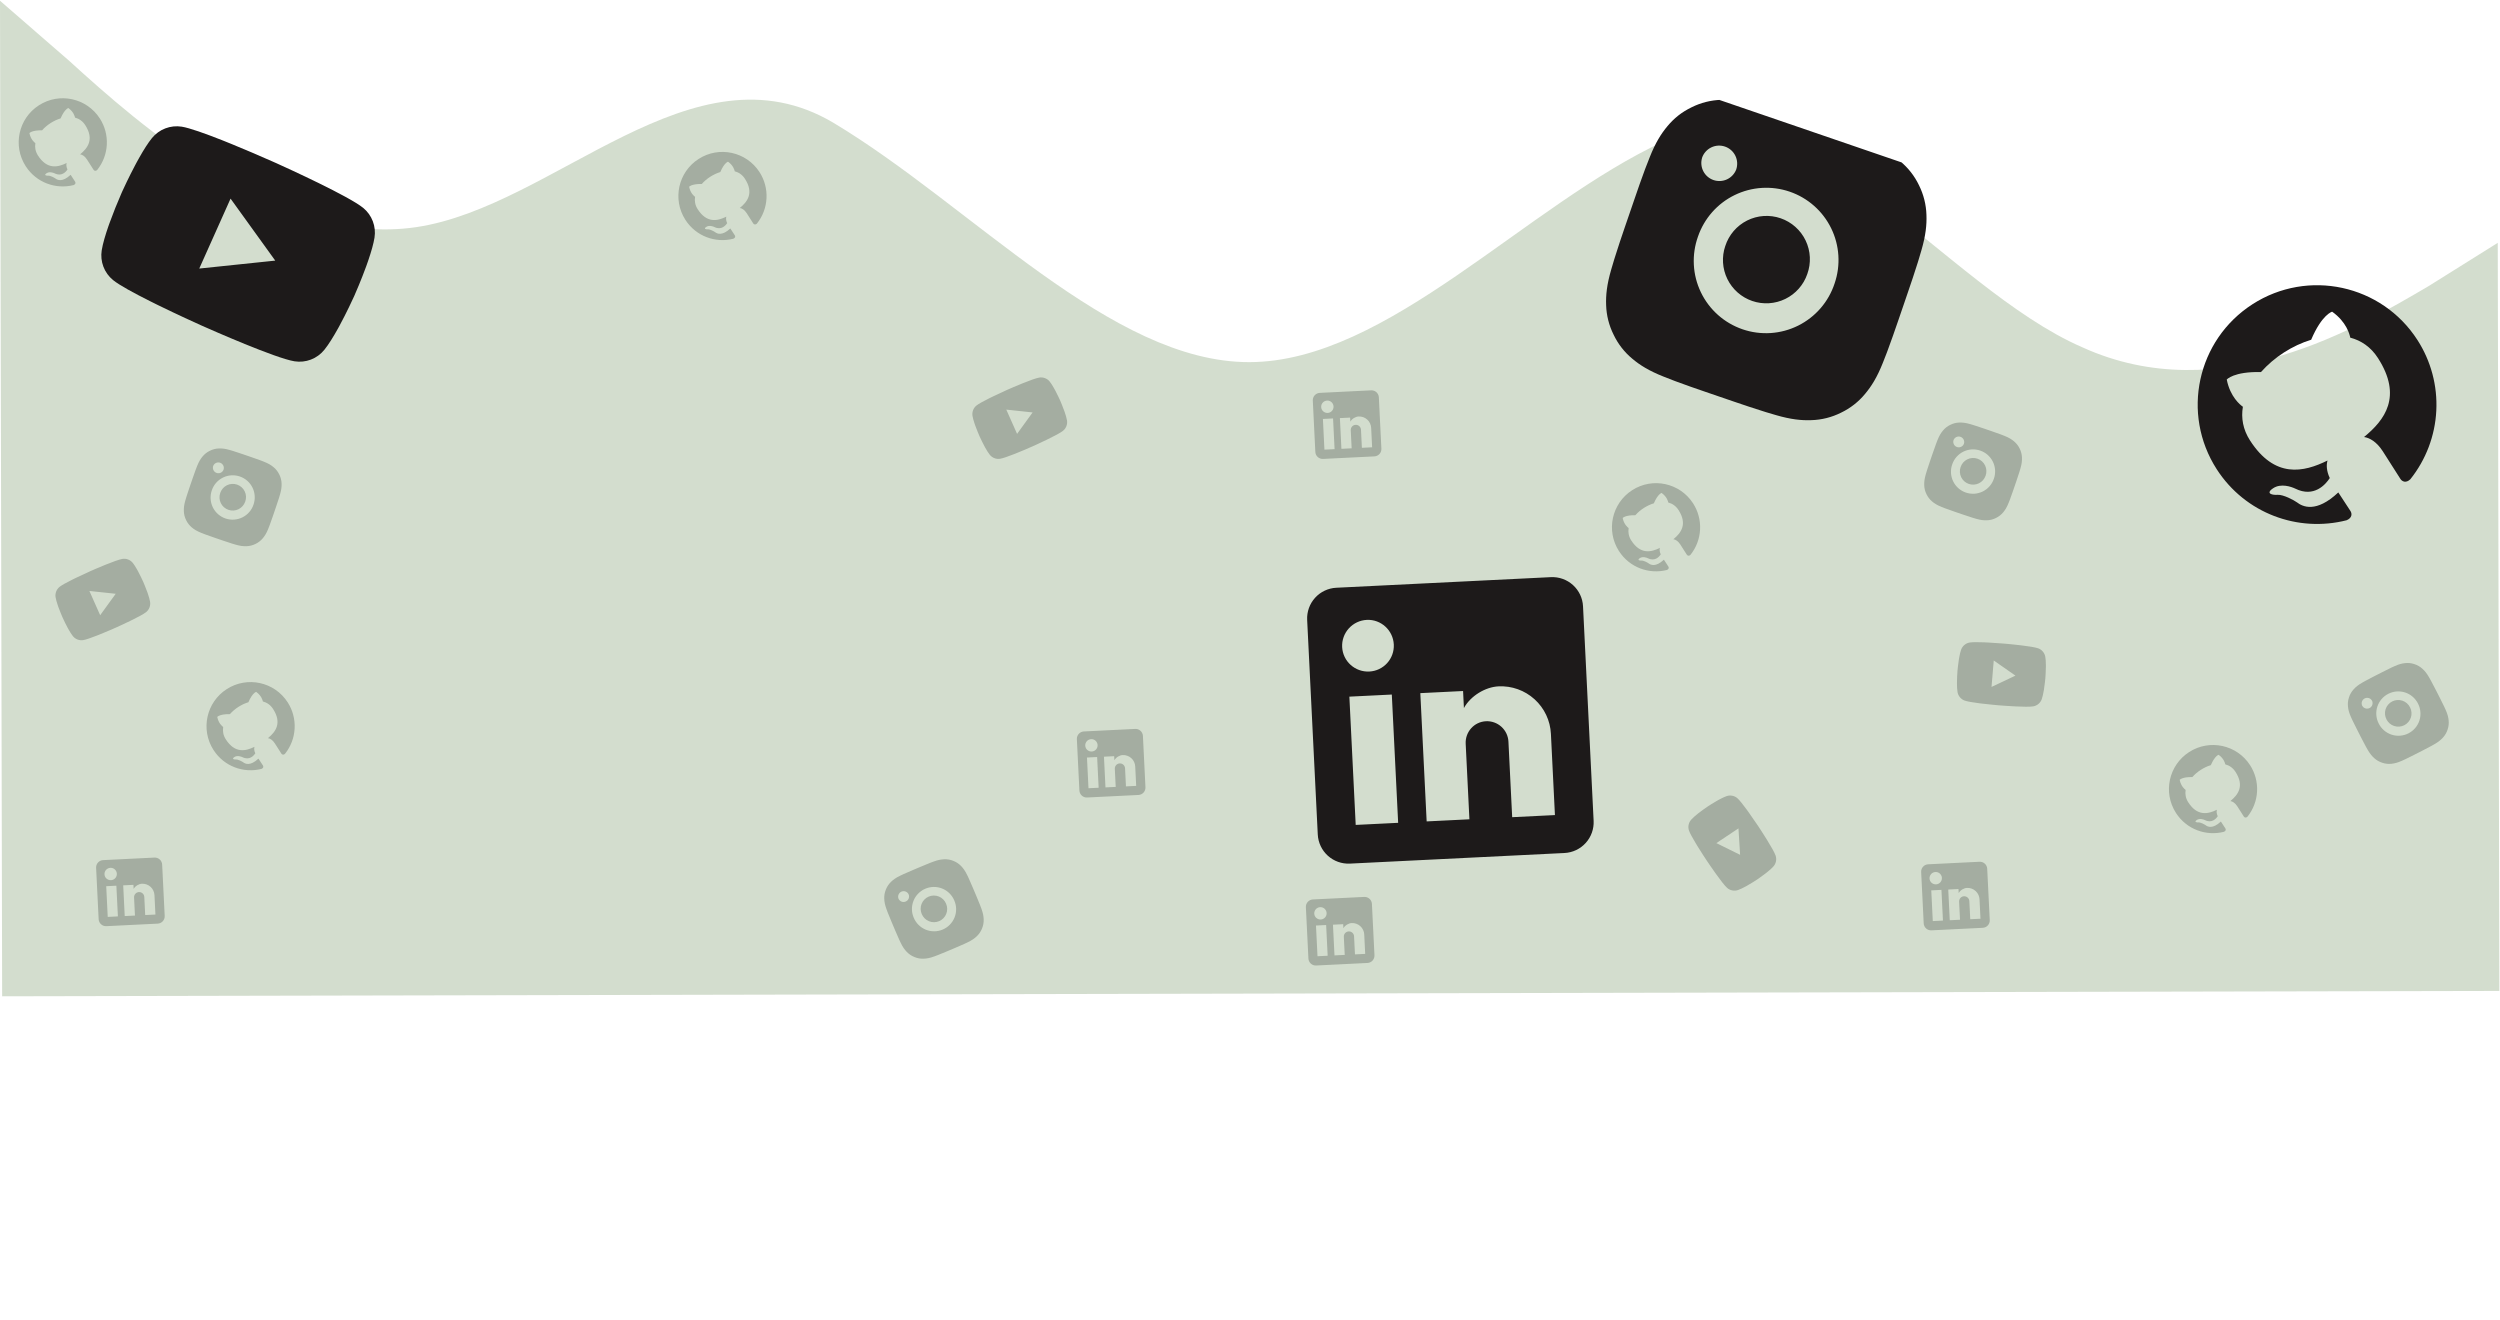 <svg width="2702" height="1427" viewBox="0 0 2702 1427" fill="none" xmlns="http://www.w3.org/2000/svg">
<path fill-rule="evenodd" clip-rule="evenodd" d="M2699.57 262.444L2624.8 309.253C2550.03 352.951 2400.48 443.457 2250.6 375.363C2100.72 310.379 1948.63 83.688 1799.04 152.425C1649.45 221.163 1500.08 391.077 1350.34 391.398C1200.61 391.72 1050.51 222.45 900.576 132.587C748.774 42.728 599.426 223.419 449.736 245.509C300.047 267.6 150.023 134.199 75.008 65.944L4.84586e-05 0.799L2.312 1076.8L77.18 1076.64C152.048 1076.47 301.784 1076.15 451.52 1075.83C601.256 1075.51 750.992 1075.19 902.6 1074.86C1052.34 1074.54 1202.07 1074.22 1351.81 1073.9C1501.54 1073.58 1651.28 1073.25 1801.02 1072.93C1950.75 1072.61 2102.36 1072.28 2252.1 1071.96C2401.83 1071.64 2551.57 1071.32 2626.44 1071.16L2701.31 1071L2699.57 262.444Z" fill="#D3DDCE"/>
<g clip-path="url(#clip0_2_105)">
<path d="M1766.54 215.197C1770.19 204.406 1773.99 193.666 1777.94 182.98L1779.03 180.15C1780.28 176.883 1781.55 173.669 1783.08 169.787C1789.2 154.326 1795.36 144.455 1802.23 136.298C1809.33 127.836 1817.22 121.366 1828.25 115.97C1838.2 110.992 1849.12 108.241 1860.24 107.909C1870.9 107.486 1882.49 108.686 1898.46 113.335C1902.44 114.505 1905.77 115.481 1909.12 116.497L1912.02 117.391C1922.88 120.82 1933.69 124.4 1944.45 128.129L1955.47 131.892L1974.82 138.525C1985.61 142.183 1996.35 145.991 2007.03 149.948L2009.87 151.018C2013.13 152.271 2016.35 153.537 2020.23 155.067C2035.69 161.192 2045.55 167.379 2053.71 174.237C2062.31 181.316 2069.25 190.19 2074.05 200.238C2079.02 210.196 2081.77 221.118 2082.1 232.246C2082.52 242.904 2081.33 254.477 2076.68 270.444C2075.51 274.448 2074.54 277.763 2073.52 281.111L2072.63 284.007C2069.19 294.871 2065.61 305.687 2061.88 316.452L2058.12 327.475L2051.49 346.807C2047.83 357.597 2044.02 368.335 2040.07 379.019L2039 381.854C2037.67 385.317 2036.32 388.771 2034.95 392.218C2028.82 407.678 2022.64 417.54 2015.77 425.717C2008.69 434.303 1999.82 441.237 1989.78 446.034C1979.82 451.021 1968.9 453.775 1957.76 454.105C1947.11 454.528 1935.53 453.333 1919.57 448.684C1916.01 447.647 1912.45 446.593 1908.9 445.522L1906.01 444.614C1895.14 441.192 1884.32 437.621 1873.55 433.9L1843.19 423.49C1832.4 419.838 1821.67 416.036 1810.99 412.086L1808.16 411.001C1804.89 409.748 1801.66 408.477 1797.79 406.953C1782.32 400.822 1772.46 394.67 1764.29 387.792C1755.71 380.7 1748.78 371.813 1744 361.757C1739.01 351.81 1736.24 340.893 1735.91 329.768C1735.49 319.095 1736.68 307.537 1741.33 291.555L1744.49 280.888L1745.4 277.998C1748.82 267.135 1752.39 256.321 1756.11 245.557L1766.54 215.197ZM1835.17 255.696C1831.68 265.433 1830.16 275.767 1830.7 286.097C1831.23 296.427 1833.81 306.548 1838.3 315.871C1842.78 325.195 1849.07 333.534 1856.8 340.406C1864.53 347.277 1873.55 352.543 1883.34 355.898C1893.12 359.252 1903.48 360.629 1913.8 359.947C1924.12 359.265 1934.2 356.539 1943.46 351.926C1952.72 347.314 1960.97 340.907 1967.73 333.078C1974.49 325.249 1979.63 316.155 1982.85 306.323C1989.56 286.739 1988.22 265.289 1979.12 246.693C1970.02 228.097 1953.9 213.878 1934.32 207.163C1914.74 200.449 1893.29 201.79 1874.69 210.89C1856.09 219.991 1841.89 236.111 1835.17 255.696ZM1864.71 265.822C1866.62 259.9 1869.69 254.417 1873.74 249.694C1877.8 244.972 1882.75 241.104 1888.31 238.316C1893.88 235.529 1899.94 233.879 1906.15 233.461C1912.36 233.044 1918.59 233.867 1924.47 235.885C1930.36 237.902 1935.79 241.072 1940.43 245.209C1945.08 249.347 1948.86 254.369 1951.54 259.983C1954.23 265.596 1955.77 271.689 1956.07 277.904C1956.38 284.119 1955.44 290.333 1953.32 296.182C1949.29 307.933 1940.76 317.602 1929.6 323.062C1918.44 328.523 1905.57 329.327 1893.82 325.299C1882.07 321.27 1872.4 312.738 1866.94 301.581C1861.48 290.423 1860.67 277.553 1864.7 265.803L1864.71 265.822ZM1839.6 170.565C1838.16 175.395 1838.64 180.596 1840.95 185.078C1843.25 189.561 1847.21 192.977 1851.97 194.612C1856.74 196.246 1861.96 195.973 1866.53 193.848C1871.1 191.723 1874.67 187.912 1876.5 183.213C1878.17 178.317 1877.84 172.954 1875.56 168.305C1873.29 163.656 1869.26 160.102 1864.36 158.423C1859.47 156.744 1854.11 157.08 1849.46 159.355C1844.81 161.63 1841.25 165.659 1839.57 170.555L1839.6 170.565Z" fill="#1D1A1A"/>
</g>
<path d="M2089.04 489.437C2090.16 486.144 2091.32 482.866 2092.53 479.606L2092.86 478.742C2093.24 477.745 2093.63 476.765 2094.09 475.58C2095.96 470.862 2097.84 467.85 2099.94 465.361C2102.1 462.779 2104.51 460.805 2107.88 459.158C2110.91 457.639 2114.24 456.8 2117.64 456.699C2120.89 456.57 2124.43 456.936 2129.3 458.354C2130.52 458.711 2131.53 459.009 2132.55 459.319L2133.44 459.592C2136.75 460.638 2140.05 461.731 2143.33 462.869L2146.7 464.017L2152.6 466.041C2155.89 467.157 2159.17 468.319 2162.43 469.526L2163.29 469.853C2164.29 470.235 2165.27 470.622 2166.46 471.088C2171.17 472.957 2174.18 474.845 2176.67 476.938C2179.3 479.098 2181.41 481.806 2182.88 484.872C2184.4 487.911 2185.24 491.243 2185.34 494.639C2185.47 497.891 2185.1 501.422 2183.68 506.294C2183.32 507.516 2183.03 508.528 2182.72 509.549L2182.44 510.433C2181.4 513.748 2180.3 517.049 2179.17 520.333L2178.02 523.697L2176 529.596C2174.88 532.888 2173.72 536.165 2172.51 539.425L2172.18 540.29C2171.78 541.347 2171.37 542.401 2170.95 543.452C2169.08 548.17 2167.19 551.179 2165.1 553.674C2162.94 556.294 2160.23 558.41 2157.16 559.874C2154.13 561.395 2150.79 562.236 2147.4 562.337C2144.14 562.466 2140.61 562.101 2135.74 560.683C2134.65 560.366 2133.57 560.045 2132.49 559.718L2131.6 559.441C2128.29 558.397 2124.99 557.307 2121.7 556.171L2112.43 552.995C2109.14 551.88 2105.87 550.72 2102.61 549.515L2101.74 549.184C2100.75 548.802 2099.76 548.414 2098.58 547.949C2093.86 546.078 2090.85 544.201 2088.36 542.102C2085.74 539.938 2083.63 537.226 2082.17 534.158C2080.64 531.123 2079.8 527.791 2079.7 524.397C2079.57 521.14 2079.93 517.613 2081.35 512.736L2082.32 509.481L2082.6 508.599C2083.64 505.285 2084.73 501.985 2085.86 498.7L2089.04 489.437ZM2109.99 501.794C2108.92 504.765 2108.46 507.919 2108.62 511.071C2108.79 514.223 2109.57 517.311 2110.94 520.156C2112.31 523.001 2114.23 525.546 2116.59 527.642C2118.95 529.739 2121.7 531.346 2124.69 532.37C2127.67 533.393 2130.83 533.813 2133.98 533.605C2137.13 533.397 2140.21 532.565 2143.03 531.158C2145.86 529.75 2148.37 527.795 2150.44 525.407C2152.5 523.018 2154.07 520.243 2155.05 517.243C2157.1 511.267 2156.69 504.721 2153.91 499.047C2151.14 493.373 2146.22 489.034 2140.24 486.985C2134.27 484.936 2127.72 485.345 2122.05 488.122C2116.37 490.899 2112.04 495.818 2109.99 501.794ZM2119 504.884C2119.58 503.077 2120.52 501.404 2121.76 499.963C2122.99 498.522 2124.51 497.342 2126.2 496.491C2127.9 495.641 2129.75 495.137 2131.65 495.01C2133.54 494.882 2135.44 495.133 2137.24 495.749C2139.03 496.364 2140.69 497.332 2142.11 498.594C2143.53 499.857 2144.68 501.389 2145.5 503.102C2146.32 504.815 2146.79 506.674 2146.88 508.571C2146.97 510.467 2146.69 512.363 2146.04 514.148C2144.81 517.734 2142.21 520.684 2138.8 522.35C2135.4 524.017 2131.47 524.262 2127.88 523.033C2124.3 521.803 2121.35 519.2 2119.68 515.796C2118.02 512.391 2117.77 508.464 2119 504.878L2119 504.884ZM2111.34 475.817C2110.9 477.291 2111.05 478.878 2111.75 480.246C2112.45 481.614 2113.66 482.656 2115.12 483.155C2116.57 483.654 2118.16 483.57 2119.56 482.922C2120.95 482.274 2122.04 481.111 2122.6 479.677C2123.11 478.183 2123.01 476.547 2122.31 475.128C2121.62 473.709 2120.39 472.625 2118.9 472.112C2117.4 471.6 2115.77 471.703 2114.35 472.397C2112.93 473.091 2111.84 474.32 2111.33 475.814L2111.34 475.817Z" fill="#596057" fill-opacity="0.38"/>
<path d="M1676.17 623.783C1684.95 623.349 1693.55 626.423 1700.07 632.329C1706.59 638.234 1710.5 646.488 1710.93 655.274L1722.39 887.166C1722.82 895.952 1719.75 904.551 1713.84 911.07C1707.94 917.59 1699.68 921.497 1690.9 921.931L1459.01 933.389C1450.22 933.823 1441.62 930.749 1435.1 924.844C1428.58 918.938 1424.68 910.684 1424.24 901.898L1412.78 670.006C1412.35 661.22 1415.42 652.621 1421.33 646.102C1427.23 639.582 1435.49 635.676 1444.27 635.242L1676.17 623.783ZM1680.57 880.931L1676.23 793.143C1675.53 778.822 1669.16 765.368 1658.53 755.742C1647.9 746.116 1633.89 741.105 1619.57 741.813C1605.49 742.509 1589.52 751.932 1582.2 765.245L1581.29 746.859L1535.08 749.142L1541.93 887.781L1588.14 885.497L1584.11 803.838C1583.48 791.084 1593.23 780.142 1605.99 779.511C1612.14 779.207 1618.16 781.359 1622.72 785.493C1627.28 789.627 1630.02 795.405 1630.32 801.555L1634.36 883.214L1680.57 880.931ZM1479.96 725.797C1487.34 725.433 1494.28 722.151 1499.24 716.675C1504.2 711.198 1506.78 703.975 1506.42 696.595C1505.66 681.191 1492.61 669.216 1477.21 669.977C1469.78 670.344 1462.81 673.645 1457.82 679.154C1452.83 684.663 1450.23 691.929 1450.6 699.353C1451.36 714.758 1464.56 726.558 1479.96 725.797ZM1511.12 889.303L1504.27 750.665L1458.39 752.932L1465.24 891.57L1511.12 889.303Z" fill="#1D1A1A"/>
<g clip-path="url(#clip1_2_105)">
<path d="M2434.47 328.831C2374.54 367.412 2357.25 447.2 2395.83 507.127C2426.73 555.122 2483.88 575.672 2536.25 562.286C2542.28 559.744 2542.22 555.18 2540.39 552.333C2538.73 549.757 2533.09 541.303 2527.24 532.219C2503.22 554.78 2488.66 547.659 2482.57 542.955C2479.34 540.622 2467.85 534.4 2461.59 534.792C2456.48 535.202 2447.83 533.677 2456.82 527.693C2465.28 522.058 2476.53 526.13 2480.66 528.074C2500.98 538.195 2513.61 523.547 2518.01 516.685C2514.42 509.023 2514.21 502.445 2515.58 497.726C2489.71 510.551 2458.46 517.432 2431.75 475.944C2424.16 464.148 2422.08 451.681 2424.11 439.636C2421.27 437.623 2410.32 428.949 2406.68 410.195C2406.68 410.195 2413.94 401.499 2443.67 402.109C2450.78 394.082 2459.21 386.926 2468.43 380.991C2477.65 375.055 2487.65 370.34 2497.9 367.194C2509.57 339.738 2520.57 336.873 2520.57 336.873C2536.14 347.946 2539.5 361.508 2540.16 364.917C2551.97 368.058 2562.37 374.979 2570.05 386.91C2596.84 428.533 2577.43 454.076 2555.04 472.325C2561.15 473.183 2568.73 477.509 2575.28 487.677C2584.62 502.184 2591.99 513.932 2594.35 517.592C2596.18 520.44 2600.4 522.52 2605.12 517.944C2621.98 496.813 2631.78 470.928 2633.15 443.933C2634.52 416.939 2627.39 390.194 2612.76 367.465C2574.18 307.538 2494.39 290.249 2434.47 328.831Z" fill="#1D1A1A"/>
</g>
<g clip-path="url(#clip2_2_105)">
<path d="M1764.06 529.791C1741.93 544.041 1735.54 573.51 1749.79 595.643C1761.2 613.37 1782.31 620.96 1801.65 616.016C1803.88 615.077 1803.86 613.392 1803.18 612.34C1802.57 611.389 1800.49 608.266 1798.33 604.911C1789.46 613.244 1784.08 610.614 1781.83 608.876C1780.63 608.015 1776.39 605.717 1774.08 605.861C1772.19 606.013 1769 605.45 1772.32 603.239C1775.44 601.158 1779.6 602.662 1781.12 603.38C1788.63 607.118 1793.29 601.708 1794.92 599.173C1793.59 596.344 1793.51 593.914 1794.02 592.171C1784.46 596.908 1772.92 599.45 1763.06 584.126C1760.25 579.77 1759.49 575.165 1760.23 570.716C1759.19 569.973 1755.14 566.769 1753.8 559.842C1753.8 559.842 1756.48 556.631 1767.46 556.856C1770.08 553.891 1773.2 551.248 1776.61 549.056C1780.01 546.864 1783.71 545.122 1787.49 543.96C1791.8 533.82 1795.86 532.762 1795.86 532.762C1801.61 536.851 1802.85 541.86 1803.1 543.12C1807.46 544.28 1811.3 546.836 1814.14 551.242C1824.03 566.616 1816.86 576.049 1808.59 582.79C1810.85 583.107 1813.65 584.704 1816.07 588.46C1819.52 593.818 1822.24 598.157 1823.11 599.509C1823.79 600.56 1825.35 601.329 1827.09 599.638C1833.32 591.834 1836.94 582.274 1837.44 572.303C1837.95 562.333 1835.32 552.455 1829.91 544.061C1815.66 521.927 1786.19 515.542 1764.06 529.791Z" fill="#596057" fill-opacity="0.38"/>
</g>
<g clip-path="url(#clip3_2_105)">
<path d="M2366.06 812.791C2343.93 827.041 2337.54 856.51 2351.79 878.643C2363.2 896.37 2384.31 903.96 2403.65 899.016C2405.88 898.077 2405.86 896.392 2405.18 895.34C2404.57 894.389 2402.49 891.266 2400.33 887.911C2391.46 896.244 2386.08 893.614 2383.83 891.876C2382.63 891.015 2378.39 888.717 2376.08 888.861C2374.19 889.013 2371 888.45 2374.32 886.239C2377.44 884.158 2381.6 885.662 2383.12 886.38C2390.63 890.118 2395.29 884.708 2396.92 882.173C2395.59 879.344 2395.51 876.914 2396.02 875.171C2386.46 879.908 2374.92 882.45 2365.06 867.126C2362.25 862.77 2361.49 858.165 2362.23 853.716C2361.19 852.973 2357.14 849.769 2355.8 842.842C2355.8 842.842 2358.48 839.631 2369.46 839.856C2372.08 836.891 2375.2 834.248 2378.61 832.056C2382.01 829.864 2385.71 828.122 2389.49 826.96C2393.8 816.82 2397.86 815.762 2397.86 815.762C2403.61 819.851 2404.85 824.86 2405.1 826.12C2409.46 827.28 2413.3 829.836 2416.14 834.242C2426.03 849.616 2418.86 859.049 2410.59 865.79C2412.85 866.107 2415.65 867.704 2418.07 871.46C2421.52 876.818 2424.24 881.157 2425.11 882.509C2425.79 883.56 2427.35 884.329 2429.09 882.638C2435.32 874.834 2438.94 865.274 2439.44 855.303C2439.95 845.333 2437.32 835.455 2431.91 827.061C2417.66 804.927 2388.19 798.542 2366.06 812.791Z" fill="#596057" fill-opacity="0.38"/>
</g>
<path d="M2166.24 695.62L2166.77 695.665C2171.65 696.092 2196.35 698.347 2202.87 700.699C2204.84 701.415 2206.58 702.636 2207.93 704.239C2209.28 705.841 2210.19 707.77 2210.56 709.832C2210.97 712.138 2211.14 715.159 2211.16 718.263L2211.17 718.885L2211.17 720.439L2211.17 721.061C2211.1 726.518 2210.72 731.602 2210.63 732.712L2210.6 733.158C2210.49 734.308 2209.98 739.729 2209.08 745.343L2208.98 745.962L2208.88 746.575C2208.29 749.945 2207.57 753.279 2206.71 755.705C2206 757.677 2204.78 759.429 2203.19 760.784C2201.59 762.14 2199.66 763.051 2197.6 763.427C2190.56 764.701 2164.38 762.633 2160.75 762.334L2159.91 762.264C2158.08 762.11 2150.49 761.437 2142.56 760.496L2141.56 760.375L2141.04 760.308L2140.03 760.182L2139.02 760.055C2132.46 759.211 2126.22 758.215 2123.4 757.189C2121.43 756.474 2119.68 755.255 2118.33 753.653C2116.98 752.051 2116.08 750.123 2115.71 748.061C2115.26 745.531 2115.1 742.117 2115.09 738.697L2115.09 738.07L2115.1 737.449C2115.14 733.402 2115.32 729.359 2115.63 725.324L2115.69 724.594C2115.81 723.319 2116.23 718.913 2116.96 714.073L2117.05 713.465L2117.09 713.158L2117.19 712.545L2117.45 711.013L2117.56 710.401C2118.11 707.344 2118.78 704.388 2119.57 702.189C2120.27 700.217 2121.49 698.465 2123.09 697.11C2124.69 695.754 2126.61 694.843 2128.67 694.467C2131.63 693.938 2137.94 693.99 2144.55 694.247L2145.57 694.29L2146.59 694.34L2147.1 694.365L2148.12 694.409C2153.79 694.702 2159.44 695.075 2165.1 695.53L2166.24 695.626L2166.24 695.62ZM2154.84 713.849L2152.44 742.444L2178.31 730.225L2154.84 713.849Z" fill="#596057" fill-opacity="0.38"/>
<path d="M1900.29 892.915L1900.59 893.356C1903.29 897.442 1916.88 918.19 1919.09 924.754C1919.76 926.742 1919.89 928.868 1919.47 930.922C1919.06 932.975 1918.11 934.884 1916.72 936.457C1915.17 938.212 1912.91 940.224 1910.5 942.175L1910.02 942.568L1908.8 943.535L1908.31 943.918C1903.99 947.257 1899.78 950.122 1898.85 950.744L1898.48 950.991C1897.52 951.627 1892.95 954.599 1888 957.384L1887.45 957.691L1886.91 957.99C1883.9 959.63 1880.84 961.138 1878.41 961.967C1876.42 962.639 1874.29 962.778 1872.24 962.37C1870.18 961.961 1868.27 961.019 1866.69 959.639C1861.32 954.917 1846.66 933.131 1844.64 930.105L1844.17 929.401C1843.15 927.869 1838.96 921.513 1834.76 914.718L1834.23 913.855L1833.97 913.411L1833.44 912.54L1832.91 911.669C1829.49 906.004 1826.39 900.503 1825.44 897.653C1824.77 895.667 1824.64 893.54 1825.05 891.487C1825.47 889.434 1826.42 887.526 1827.8 885.954C1829.5 884.027 1832.08 881.782 1834.75 879.647L1835.24 879.26L1835.73 878.877C1838.93 876.396 1842.2 874.019 1845.56 871.751L1846.17 871.345C1847.24 870.645 1850.95 868.232 1855.19 865.794L1855.73 865.488L1855.99 865.332L1856.53 865.028L1857.9 864.279L1858.45 863.985C1861.18 862.51 1863.91 861.199 1866.12 860.449C1868.11 859.776 1870.23 859.637 1872.29 860.046C1874.34 860.455 1876.26 861.396 1877.83 862.777C1880.08 864.762 1883.97 869.739 1887.88 875.077L1888.48 875.896L1889.07 876.729L1889.37 877.146L1889.97 877.971C1893.27 882.588 1896.49 887.252 1899.65 891.962L1900.29 892.919L1900.29 892.915ZM1878.93 895.325L1855.04 911.227L1880.7 923.889L1878.93 895.325Z" fill="#596057" fill-opacity="0.38"/>
<path d="M2139.45 931.392C2141.55 931.288 2143.61 932.024 2145.17 933.438C2146.73 934.852 2147.67 936.828 2147.77 938.931L2150.52 994.449C2150.62 996.553 2149.88 998.611 2148.47 1000.17C2147.06 1001.73 2145.08 1002.67 2142.98 1002.77L2087.46 1005.52C2085.35 1005.62 2083.3 1004.88 2081.74 1003.47C2080.17 1002.06 2079.24 1000.08 2079.14 997.976L2076.39 942.458C2076.29 940.355 2077.02 938.296 2078.44 936.735C2079.85 935.174 2081.83 934.239 2083.93 934.135L2139.45 931.392ZM2140.5 992.956L2139.47 971.939C2139.3 968.51 2137.77 965.289 2135.23 962.985C2132.68 960.68 2129.33 959.48 2125.9 959.65C2122.53 959.816 2118.7 962.072 2116.95 965.26L2116.74 960.858L2105.67 961.405L2107.31 994.596L2118.38 994.05L2117.41 974.499C2117.26 971.446 2119.59 968.826 2122.65 968.675C2124.12 968.603 2125.56 969.118 2126.65 970.107C2127.75 971.097 2128.4 972.48 2128.47 973.953L2129.44 993.503L2140.5 992.956ZM2092.48 955.815C2094.24 955.728 2095.9 954.943 2097.09 953.631C2098.28 952.32 2098.9 950.591 2098.81 948.824C2098.63 945.136 2095.5 942.269 2091.82 942.451C2090.04 942.539 2088.37 943.33 2087.17 944.649C2085.98 945.967 2085.36 947.707 2085.44 949.484C2085.63 953.172 2088.79 955.998 2092.48 955.815ZM2099.94 994.961L2098.3 961.769L2087.31 962.312L2088.95 995.504L2099.94 994.961Z" fill="#596057" fill-opacity="0.38"/>
<path d="M1226.93 787.816C1229.04 787.712 1231.1 788.448 1232.66 789.862C1234.22 791.276 1235.15 793.252 1235.26 795.356L1238 850.874C1238.1 852.977 1237.37 855.036 1235.95 856.597C1234.54 858.157 1232.56 859.093 1230.46 859.197L1174.94 861.94C1172.84 862.044 1170.78 861.308 1169.22 859.894C1167.66 858.48 1166.72 856.504 1166.62 854.401L1163.88 798.883C1163.77 796.779 1164.51 794.72 1165.92 793.16C1167.34 791.599 1169.31 790.663 1171.42 790.56L1226.93 787.816ZM1227.99 849.381L1226.95 828.363C1226.78 824.934 1225.26 821.714 1222.71 819.409C1220.17 817.104 1216.81 815.905 1213.38 816.074C1210.01 816.241 1206.19 818.497 1204.44 821.684L1204.22 817.282L1193.16 817.829L1194.8 851.021L1205.86 850.474L1204.89 830.924C1204.74 827.87 1207.08 825.25 1210.13 825.1C1211.6 825.027 1213.05 825.542 1214.14 826.532C1215.23 827.521 1215.89 828.905 1215.96 830.377L1216.92 849.927L1227.99 849.381ZM1179.96 812.24C1181.73 812.152 1183.39 811.367 1184.57 810.056C1185.76 808.745 1186.38 807.015 1186.29 805.248C1186.11 801.56 1182.99 798.694 1179.3 798.876C1177.52 798.964 1175.85 799.754 1174.66 801.073C1173.46 802.392 1172.84 804.131 1172.93 805.909C1173.11 809.597 1176.27 812.422 1179.96 812.24ZM1187.42 851.385L1185.78 818.193L1174.8 818.736L1176.44 851.928L1187.42 851.385Z" fill="#596057" fill-opacity="0.38"/>
<path d="M1481.93 421.876C1484.04 421.772 1486.1 422.508 1487.66 423.922C1489.22 425.336 1490.15 427.312 1490.26 429.416L1493 484.934C1493.1 487.037 1492.37 489.096 1490.95 490.657C1489.54 492.218 1487.56 493.153 1485.46 493.257L1429.94 496C1427.84 496.104 1425.78 495.368 1424.22 493.954C1422.66 492.54 1421.72 490.564 1421.62 488.461L1418.88 432.943C1418.77 430.839 1419.51 428.781 1420.92 427.22C1422.34 425.659 1424.31 424.724 1426.42 424.62L1481.93 421.876ZM1482.99 483.441L1481.95 462.423C1481.78 458.995 1480.26 455.774 1477.71 453.469C1475.17 451.164 1471.81 449.965 1468.38 450.134C1465.01 450.301 1461.19 452.557 1459.44 455.744L1459.22 451.342L1448.16 451.889L1449.8 485.081L1460.86 484.534L1459.89 464.984C1459.74 461.93 1462.08 459.311 1465.13 459.16C1466.6 459.087 1468.05 459.602 1469.14 460.592C1470.23 461.582 1470.89 462.965 1470.96 464.437L1471.92 483.987L1482.99 483.441ZM1434.96 446.3C1436.73 446.213 1438.39 445.427 1439.57 444.116C1440.76 442.805 1441.38 441.075 1441.29 439.308C1441.11 435.62 1437.99 432.754 1434.3 432.936C1432.52 433.024 1430.85 433.814 1429.66 435.133C1428.46 436.452 1427.84 438.191 1427.93 439.969C1428.11 443.657 1431.27 446.482 1434.96 446.3ZM1442.42 485.445L1440.78 452.253L1429.8 452.796L1431.44 485.988L1442.42 485.445Z" fill="#596057" fill-opacity="0.38"/>
<path d="M1088.81 421.242L1089.3 421.027C1093.78 419.053 1116.51 409.133 1123.36 408.057C1125.43 407.737 1127.54 407.966 1129.5 408.721C1131.45 409.475 1133.18 410.73 1134.49 412.359C1135.96 414.182 1137.57 416.748 1139.09 419.456L1139.39 419.997L1140.14 421.359L1140.44 421.906C1143 426.722 1145.12 431.361 1145.58 432.376L1145.76 432.784C1146.22 433.842 1148.39 438.838 1150.3 444.193L1150.51 444.783L1150.71 445.371C1151.83 448.605 1152.8 451.875 1153.21 454.418C1153.54 456.488 1153.32 458.607 1152.57 460.565C1151.82 462.522 1150.57 464.249 1148.94 465.571C1143.39 470.077 1119.45 480.871 1116.12 482.356L1115.35 482.7C1113.67 483.448 1106.7 486.509 1099.3 489.503L1098.36 489.882L1097.88 490.071L1096.93 490.447L1095.98 490.823C1089.82 493.243 1083.88 495.373 1080.91 495.833C1078.84 496.156 1076.72 495.929 1074.77 495.175C1072.81 494.421 1071.09 493.166 1069.77 491.537C1068.16 489.537 1066.38 486.62 1064.72 483.628L1064.42 483.076L1064.13 482.529C1062.22 478.961 1060.43 475.333 1058.75 471.648L1058.46 470.979C1057.95 469.804 1056.19 465.742 1054.5 461.149L1054.29 460.571L1054.18 460.281L1053.97 459.696L1053.46 458.228L1053.26 457.637C1052.27 454.697 1051.43 451.782 1051.07 449.476C1050.74 447.406 1050.96 445.286 1051.71 443.329C1052.45 441.371 1053.7 439.645 1055.33 438.323C1057.66 436.436 1063.22 433.442 1069.14 430.482L1070.05 430.033L1070.97 429.584L1071.43 429.359L1072.35 428.907C1077.45 426.436 1082.59 424.039 1087.76 421.715L1088.81 421.248L1088.81 421.242ZM1087.6 442.707L1099.26 468.926L1116.05 445.758L1087.6 442.707Z" fill="#596057" fill-opacity="0.38"/>
<path d="M963.648 996.468C962.282 993.271 960.961 990.055 959.684 986.821L959.355 985.957C958.975 984.959 958.609 983.971 958.166 982.777C956.412 978.016 955.802 974.518 955.705 971.265C955.595 967.898 956.073 964.82 957.482 961.349C958.731 958.191 960.653 955.344 963.115 953.004C965.452 950.739 968.33 948.653 972.906 946.46C974.051 945.914 975.007 945.458 975.975 945.008L976.815 944.622C979.982 943.191 983.168 941.805 986.374 940.462L989.645 939.074L995.394 936.644C998.591 935.28 1001.81 933.96 1005.04 932.685L1005.9 932.352C1006.9 931.971 1007.89 931.605 1009.08 931.163C1013.85 929.408 1017.35 928.808 1020.6 928.706C1023.99 928.566 1027.38 929.171 1030.51 930.478C1033.67 931.73 1036.52 933.653 1038.86 936.115C1041.12 938.452 1043.21 941.327 1045.4 945.903C1045.95 947.052 1046.4 948.003 1046.85 948.971L1047.24 949.812C1048.67 952.98 1050.06 956.168 1051.4 959.375L1052.79 962.646L1055.22 968.39C1056.58 971.588 1057.9 974.804 1059.18 978.038L1059.51 978.901C1059.91 979.958 1060.31 981.018 1060.7 982.081C1062.45 986.842 1063.05 990.344 1063.16 993.599C1063.3 996.993 1062.69 1000.37 1061.38 1003.51C1060.13 1006.67 1058.21 1009.52 1055.75 1011.86C1053.41 1014.13 1050.54 1016.21 1045.96 1018.4C1044.94 1018.89 1043.92 1019.38 1042.89 1019.85L1042.05 1020.24C1038.88 1021.67 1035.7 1023.06 1032.49 1024.41L1023.47 1028.22C1020.27 1029.59 1017.06 1030.91 1013.83 1032.18L1012.96 1032.51C1011.96 1032.89 1010.97 1033.26 1009.78 1033.7C1005.02 1035.46 1001.52 1036.06 998.266 1036.16C994.871 1036.3 991.488 1035.69 988.355 1034.37C985.195 1033.13 982.345 1031.21 980.003 1028.75C977.736 1026.41 975.654 1023.54 973.459 1018.96L972.007 1015.89L971.625 1015.05C970.192 1011.88 968.802 1008.7 967.457 1005.49L963.648 996.468ZM987.495 991.705C988.683 994.629 990.44 997.288 992.664 999.528C994.889 1001.77 997.536 1003.54 1000.45 1004.75C1003.37 1005.96 1006.5 1006.57 1009.65 1006.56C1012.81 1006.55 1015.93 1005.91 1018.84 1004.68C1021.75 1003.45 1024.38 1001.66 1026.59 999.403C1028.8 997.147 1030.53 994.475 1031.7 991.542C1032.87 988.608 1033.44 985.473 1033.38 982.317C1033.32 979.161 1032.64 976.048 1031.37 973.158C1028.91 967.339 1024.24 962.735 1018.39 960.36C1012.53 957.985 1005.98 958.032 1000.16 960.492C994.338 962.951 989.734 967.622 987.359 973.476C984.984 979.33 985.035 985.886 987.495 991.705ZM996.271 987.995C995.5 986.26 995.082 984.388 995.042 982.49C995.002 980.592 995.341 978.704 996.038 976.938C996.736 975.172 997.778 973.563 999.105 972.204C1000.43 970.846 1002.02 969.765 1003.76 969.025C1005.51 968.286 1007.39 967.902 1009.29 967.897C1011.19 967.891 1013.07 968.264 1014.82 968.994C1016.58 969.724 1018.17 970.795 1019.5 972.147C1020.83 973.498 1021.89 975.101 1022.59 976.863C1024.07 980.355 1024.1 984.289 1022.67 987.802C1021.25 991.314 1018.49 994.116 1014.99 995.592C1011.5 997.068 1007.57 997.096 1004.06 995.671C1000.54 994.246 997.741 991.484 996.265 987.992L996.271 987.995ZM971.175 971.449C971.83 972.841 972.998 973.925 974.435 974.475C975.871 975.025 977.465 974.997 978.882 974.398C980.298 973.799 981.428 972.676 982.035 971.262C982.642 969.849 982.678 968.255 982.137 966.816C981.522 965.361 980.354 964.21 978.89 963.616C977.427 963.023 975.788 963.034 974.333 963.649C972.878 964.264 971.727 965.432 971.133 966.895C970.54 968.359 970.551 969.998 971.166 971.453L971.175 971.449Z" fill="#596057" fill-opacity="0.38"/>
<g clip-path="url(#clip4_2_105)">
<path d="M755.061 171.791C732.927 186.041 726.542 215.51 740.791 237.643C752.204 255.37 773.311 262.96 792.652 258.016C794.881 257.077 794.858 255.392 794.181 254.34C793.569 253.389 791.488 250.266 789.328 246.911C780.455 255.244 775.079 252.614 772.827 250.876C771.635 250.015 767.393 247.717 765.078 247.861C763.192 248.013 759.996 247.45 763.319 245.239C766.441 243.158 770.597 244.662 772.122 245.38C779.628 249.118 784.291 243.708 785.917 241.173C784.591 238.344 784.515 235.914 785.022 234.171C775.463 238.908 763.925 241.45 754.059 226.126C751.255 221.77 750.486 217.165 751.234 212.716C750.189 211.973 746.143 208.769 744.8 201.842C744.8 201.842 747.478 198.631 758.46 198.856C761.085 195.891 764.2 193.248 767.605 191.056C771.01 188.864 774.706 187.122 778.491 185.96C782.799 175.82 786.864 174.762 786.864 174.762C792.613 178.851 793.855 183.86 794.099 185.12C798.458 186.28 802.3 188.836 805.137 193.242C815.034 208.616 807.862 218.049 799.594 224.79C801.852 225.107 804.651 226.704 807.069 230.46C810.519 235.818 813.241 240.157 814.112 241.509C814.789 242.56 816.346 243.329 818.091 241.638C824.316 233.834 827.936 224.274 828.443 214.303C828.949 204.333 826.315 194.455 820.913 186.061C806.663 163.927 777.194 157.542 755.061 171.791Z" fill="#596057" fill-opacity="0.38"/>
</g>
<path d="M1474.45 969.392C1476.55 969.288 1478.61 970.024 1480.17 971.438C1481.73 972.852 1482.67 974.828 1482.77 976.931L1485.52 1032.45C1485.62 1034.55 1484.88 1036.61 1483.47 1038.17C1482.06 1039.73 1480.08 1040.67 1477.98 1040.77L1422.46 1043.52C1420.35 1043.62 1418.3 1042.88 1416.74 1041.47C1415.17 1040.06 1414.24 1038.08 1414.14 1035.98L1411.39 980.458C1411.29 978.355 1412.02 976.296 1413.44 974.735C1414.85 973.174 1416.83 972.239 1418.93 972.135L1474.45 969.392ZM1475.5 1030.96L1474.47 1009.94C1474.3 1006.51 1472.77 1003.29 1470.23 1000.98C1467.68 998.68 1464.33 997.48 1460.9 997.65C1457.53 997.816 1453.7 1000.07 1451.95 1003.26L1451.74 998.858L1440.67 999.405L1442.31 1032.6L1453.38 1032.05L1452.41 1012.5C1452.26 1009.45 1454.59 1006.83 1457.65 1006.68C1459.12 1006.6 1460.56 1007.12 1461.65 1008.11C1462.75 1009.1 1463.4 1010.48 1463.47 1011.95L1464.44 1031.5L1475.5 1030.96ZM1427.48 993.815C1429.24 993.728 1430.9 992.943 1432.09 991.631C1433.28 990.32 1433.9 988.591 1433.81 986.824C1433.63 983.136 1430.5 980.269 1426.82 980.451C1425.04 980.539 1423.37 981.33 1422.17 982.649C1420.98 983.967 1420.36 985.707 1420.44 987.484C1420.63 991.172 1423.79 993.998 1427.48 993.815ZM1434.94 1032.96L1433.3 999.769L1422.31 1000.31L1423.95 1033.5L1434.94 1032.96Z" fill="#596057" fill-opacity="0.38"/>
<path d="M245.061 744.791C222.927 759.041 216.542 788.51 230.791 810.643C242.204 828.37 263.311 835.96 282.652 831.016C284.881 830.077 284.858 828.392 284.181 827.34C283.569 826.389 281.488 823.266 279.328 819.911C270.455 828.244 265.079 825.614 262.827 823.876C261.635 823.015 257.393 820.717 255.078 820.861C253.192 821.013 249.996 820.45 253.319 818.239C256.441 816.158 260.597 817.662 262.122 818.38C269.628 822.118 274.291 816.708 275.917 814.173C274.591 811.344 274.515 808.914 275.022 807.171C265.463 811.908 253.925 814.45 244.059 799.126C241.255 794.77 240.486 790.165 241.234 785.716C240.189 784.973 236.143 781.769 234.8 774.842C234.8 774.842 237.478 771.631 248.46 771.856C251.085 768.891 254.2 766.248 257.605 764.056C261.01 761.864 264.706 760.122 268.491 758.96C272.799 748.82 276.864 747.762 276.864 747.762C282.613 751.851 283.855 756.86 284.099 758.12C288.458 759.28 292.3 761.836 295.137 766.242C305.034 781.616 297.862 791.049 289.594 797.79C291.852 798.107 294.651 799.704 297.069 803.46C300.519 808.818 303.241 813.157 304.112 814.509C304.789 815.56 306.346 816.329 308.091 814.638C314.316 806.834 317.936 797.274 318.443 787.303C318.949 777.333 316.315 767.455 310.913 759.061C296.663 736.927 267.194 730.542 245.061 744.791Z" fill="#596057" fill-opacity="0.38"/>
<path d="M166.934 926.876C169.037 926.772 171.096 927.508 172.657 928.922C174.218 930.336 175.153 932.312 175.257 934.416L178 989.934C178.104 992.037 177.368 994.096 175.954 995.657C174.54 997.218 172.564 998.153 170.461 998.257L114.943 1001C112.839 1001.1 110.781 1000.37 109.22 998.954C107.659 997.54 106.724 995.564 106.62 993.461L103.877 937.943C103.773 935.839 104.508 933.781 105.922 932.22C107.336 930.659 109.312 929.724 111.416 929.62L166.934 926.876ZM167.988 988.441L166.95 967.423C166.78 963.995 165.256 960.774 162.712 958.469C160.167 956.164 156.812 954.965 153.383 955.134C150.012 955.301 146.188 957.557 144.438 960.744L144.22 956.342L133.156 956.889L134.796 990.081L145.86 989.534L144.894 969.984C144.743 966.93 147.079 964.311 150.132 964.16C151.605 964.087 153.046 964.602 154.138 965.592C155.231 966.582 155.886 967.965 155.958 969.437L156.924 988.987L167.988 988.441ZM119.961 951.3C121.727 951.213 123.387 950.427 124.575 949.116C125.763 947.805 126.381 946.075 126.294 944.308C126.111 940.62 122.988 937.754 119.3 937.936C117.523 938.024 115.853 938.814 114.658 940.133C113.464 941.452 112.842 943.191 112.93 944.969C113.112 948.657 116.273 951.482 119.961 951.3ZM127.42 990.445L125.78 957.253L114.796 957.796L116.436 990.988L127.42 990.445Z" fill="#596057" fill-opacity="0.38"/>
<path d="M2547.42 788.36C2545.83 785.269 2544.28 782.156 2542.78 779.022L2542.39 778.183C2541.94 777.215 2541.5 776.256 2540.97 775.097C2538.88 770.473 2538.03 767.028 2537.7 763.79C2537.35 760.439 2537.6 757.335 2538.76 753.772C2539.78 750.533 2541.49 747.555 2543.78 745.046C2545.95 742.619 2548.67 740.333 2553.08 737.818C2554.18 737.191 2555.1 736.669 2556.04 736.15L2556.85 735.705C2559.9 734.051 2562.98 732.44 2566.08 730.872L2569.25 729.253L2574.81 726.419C2577.9 724.829 2581.01 723.282 2584.15 721.779L2584.98 721.385C2585.95 720.934 2586.91 720.498 2588.07 719.971C2592.69 717.881 2596.14 717.031 2599.38 716.697C2602.75 716.314 2606.17 716.676 2609.39 717.756C2612.63 718.778 2615.61 720.493 2618.12 722.781C2620.55 724.95 2622.83 727.668 2625.35 732.075C2625.98 733.183 2626.5 734.099 2627.02 735.032L2627.46 735.843C2629.12 738.9 2630.73 741.981 2632.3 745.083L2633.92 748.247L2636.75 753.803C2638.34 756.895 2639.88 760.008 2641.39 763.143L2641.78 763.979C2642.26 765.006 2642.73 766.035 2643.2 767.066C2645.29 771.69 2646.14 775.139 2646.47 778.379C2646.85 781.754 2646.49 785.171 2645.41 788.391C2644.39 791.632 2642.68 794.613 2640.39 797.123C2638.22 799.55 2635.5 801.834 2631.09 804.349C2630.11 804.91 2629.12 805.466 2628.14 806.017L2627.32 806.458C2624.27 808.115 2621.19 809.73 2618.09 811.301L2609.36 815.751C2606.27 817.341 2603.16 818.888 2600.03 820.392L2599.19 820.782C2598.22 821.233 2597.26 821.671 2596.1 822.196C2591.47 824.288 2588.03 825.144 2584.79 825.477C2581.41 825.854 2578 825.487 2574.78 824.401C2571.54 823.385 2568.56 821.675 2566.05 819.388C2563.62 817.215 2561.33 814.501 2558.82 810.09L2557.15 807.133L2556.71 806.32C2555.05 803.265 2553.44 800.188 2551.87 797.088L2547.42 788.36ZM2570.87 781.903C2572.26 784.735 2574.2 787.261 2576.58 789.336C2578.96 791.411 2581.73 792.992 2584.72 793.987C2587.72 794.983 2590.88 795.374 2594.03 795.136C2597.18 794.899 2600.25 794.038 2603.06 792.604C2605.87 791.171 2608.37 789.192 2610.41 786.784C2612.45 784.376 2613.99 781.587 2614.95 778.578C2615.9 775.568 2616.25 772.4 2615.96 769.256C2615.68 766.112 2614.78 763.056 2613.3 760.264C2610.43 754.636 2605.45 750.379 2599.44 748.428C2593.43 746.478 2586.89 746.994 2581.26 749.864C2575.64 752.734 2571.38 757.722 2569.43 763.73C2567.48 769.739 2568 776.275 2570.87 781.903ZM2579.36 777.575C2578.46 775.899 2577.91 774.062 2577.74 772.172C2577.56 770.281 2577.76 768.374 2578.33 766.563C2578.9 764.752 2579.83 763.072 2581.05 761.622C2582.28 760.172 2583.78 758.98 2585.47 758.118C2587.16 757.255 2589.01 756.738 2590.9 756.597C2592.8 756.455 2594.7 756.693 2596.5 757.295C2598.3 757.898 2599.96 758.853 2601.39 760.105C2602.82 761.357 2603.98 762.881 2604.81 764.588C2606.54 767.965 2606.85 771.888 2605.68 775.493C2604.51 779.098 2601.95 782.091 2598.57 783.813C2595.2 785.535 2591.27 785.844 2587.67 784.674C2584.06 783.504 2581.07 780.949 2579.35 777.573L2579.36 777.575ZM2553.14 762.867C2553.89 764.208 2555.14 765.206 2556.61 765.652C2558.08 766.097 2559.67 765.956 2561.04 765.257C2562.41 764.558 2563.45 763.357 2563.96 761.903C2564.46 760.45 2564.39 758.858 2563.74 757.461C2563.02 756.054 2561.78 754.99 2560.28 754.502C2558.77 754.015 2557.14 754.144 2555.73 754.861C2554.32 755.579 2553.26 756.826 2552.77 758.328C2552.28 759.83 2552.41 761.464 2553.13 762.871L2553.14 762.867Z" fill="#596057" fill-opacity="0.38"/>
<path d="M97.811 617.242L98.296 617.027C102.776 615.053 125.514 605.133 132.356 604.057C134.426 603.737 136.545 603.966 138.499 604.721C140.454 605.475 142.176 606.73 143.494 608.359C144.963 610.182 146.568 612.748 148.085 615.456L148.391 615.997L149.141 617.359L149.436 617.906C152.003 622.722 154.118 627.361 154.577 628.376L154.758 628.784C155.222 629.842 157.386 634.838 159.299 640.193L159.51 640.783L159.713 641.371C160.825 644.605 161.798 647.875 162.206 650.418C162.535 652.488 162.315 654.607 161.567 656.565C160.819 658.522 159.569 660.249 157.944 661.571C152.387 666.077 128.447 676.871 125.125 678.356L124.352 678.7C122.67 679.448 115.701 682.509 108.298 685.503L107.358 685.882L106.875 686.071L105.928 686.447L104.98 686.823C98.821 689.243 92.878 691.373 89.909 691.833C87.839 692.156 85.721 691.929 83.766 691.175C81.812 690.421 80.09 689.166 78.773 687.537C77.159 685.537 75.379 682.62 73.722 679.628L73.424 679.076L73.129 678.529C71.22 674.961 69.427 671.333 67.754 667.648L67.456 666.979C66.946 665.804 65.191 661.742 63.5 657.149L63.288 656.571L63.179 656.281L62.971 655.696L62.461 654.228L62.264 653.637C61.268 650.697 60.434 647.782 60.066 645.476C59.737 643.406 59.957 641.286 60.705 639.329C61.453 637.371 62.703 635.645 64.329 634.323C66.664 632.436 72.222 629.442 78.142 626.482L79.05 626.033L79.971 625.584L80.432 625.359L81.346 624.907C86.45 622.436 91.59 620.039 96.764 617.715L97.814 617.248L97.811 617.242ZM96.599 638.707L108.263 664.926L125.055 641.758L96.599 638.707Z" fill="#596057" fill-opacity="0.38"/>
<path d="M208.045 517.437C209.159 514.144 210.32 510.866 211.526 507.606L211.857 506.742C212.239 505.745 212.626 504.765 213.092 503.58C214.961 498.862 216.84 495.85 218.938 493.361C221.102 490.779 223.511 488.805 226.876 487.158C229.913 485.639 233.244 484.8 236.638 484.699C239.891 484.57 243.426 484.936 248.299 486.354C249.516 486.711 250.532 487.009 251.554 487.319L252.437 487.592C255.751 488.638 259.05 489.731 262.333 490.869L265.696 492.017L271.6 494.041C274.892 495.157 278.169 496.319 281.429 497.526L282.294 497.853C283.291 498.235 284.272 498.622 285.456 499.088C290.174 500.957 293.183 502.845 295.674 504.938C298.296 507.098 300.414 509.806 301.878 512.872C303.396 515.911 304.235 519.243 304.336 522.639C304.465 525.891 304.101 529.422 302.682 534.294C302.324 535.516 302.027 536.528 301.717 537.549L301.445 538.433C300.398 541.748 299.305 545.049 298.166 548.333L297.018 551.697L294.996 557.596C293.879 560.888 292.717 564.165 291.51 567.425L291.183 568.29C290.778 569.347 290.366 570.401 289.948 571.452C288.079 576.17 286.191 579.179 284.097 581.674C281.936 584.294 279.229 586.41 276.165 587.874C273.126 589.395 269.793 590.236 266.396 590.337C263.144 590.466 259.613 590.101 254.74 588.683C253.654 588.366 252.569 588.045 251.485 587.718L250.603 587.441C247.287 586.397 243.986 585.307 240.7 584.171L231.435 580.995C228.143 579.88 224.867 578.72 221.608 577.515L220.745 577.184C219.748 576.802 218.763 576.414 217.582 575.949C212.86 574.078 209.853 572.201 207.359 570.102C204.74 567.938 202.627 565.226 201.168 562.158C199.644 559.123 198.801 555.791 198.698 552.397C198.571 549.14 198.934 545.613 200.354 540.736L201.319 537.481L201.596 536.599C202.639 533.285 203.729 529.985 204.864 526.7L208.045 517.437ZM228.989 529.794C227.923 532.765 227.459 535.919 227.622 539.071C227.786 542.223 228.574 545.311 229.941 548.156C231.309 551.001 233.228 553.546 235.587 555.642C237.947 557.739 240.699 559.346 243.685 560.37C246.671 561.393 249.831 561.813 252.98 561.605C256.13 561.397 259.207 560.565 262.032 559.158C264.857 557.75 267.374 555.795 269.438 553.407C271.501 551.018 273.069 548.243 274.05 545.243C276.099 539.267 275.69 532.721 272.913 527.047C270.136 521.373 265.218 517.034 259.242 514.985C253.266 512.936 246.721 513.345 241.047 516.122C235.372 518.899 231.038 523.818 228.989 529.794ZM238.002 532.884C238.585 531.077 239.522 529.404 240.758 527.963C241.994 526.522 243.506 525.342 245.203 524.491C246.901 523.641 248.751 523.137 250.646 523.01C252.54 522.882 254.441 523.133 256.238 523.749C258.034 524.364 259.689 525.332 261.108 526.594C262.526 527.857 263.678 529.389 264.498 531.102C265.317 532.815 265.787 534.674 265.88 536.571C265.973 538.467 265.686 540.363 265.038 542.148C263.809 545.734 261.206 548.684 257.801 550.35C254.396 552.017 250.469 552.262 246.884 551.033C243.298 549.803 240.348 547.2 238.681 543.796C237.015 540.391 236.77 536.464 237.999 532.878L238.002 532.884ZM230.34 503.817C229.9 505.291 230.047 506.878 230.751 508.246C231.455 509.614 232.66 510.656 234.115 511.155C235.57 511.654 237.162 511.57 238.556 510.922C239.951 510.274 241.041 509.111 241.598 507.677C242.11 506.183 242.008 504.547 241.313 503.128C240.619 501.709 239.39 500.625 237.896 500.112C236.402 499.6 234.766 499.703 233.347 500.397C231.928 501.091 230.844 502.32 230.331 503.814L230.34 503.817Z" fill="#596057" fill-opacity="0.38"/>
<g clip-path="url(#clip5_2_105)">
<path d="M297.629 175.898L299.026 176.523C311.901 182.342 377.034 212.061 392.532 224.685C397.211 228.515 400.803 233.506 402.949 239.159C405.095 244.812 405.719 250.929 404.76 256.899C403.676 263.57 401.258 271.96 398.367 280.44L397.793 282.142L396.313 286.375L395.708 288.063C390.309 302.859 384.424 316.345 383.126 319.286L382.6 320.463C381.222 323.499 374.662 337.776 366.847 352.206L365.984 353.797L365.113 355.365C360.312 363.988 355.162 372.38 350.485 378.158C346.675 382.855 341.697 386.467 336.051 388.633C330.405 390.8 324.288 391.443 318.314 390.5C297.924 387.249 228.598 356.633 219.005 352.358L216.777 351.361C211.929 349.191 191.921 340.123 171.221 329.991L168.596 328.703L167.259 328.03L164.625 326.719L161.992 325.408C144.921 316.845 128.893 308.183 122.179 302.692C117.497 298.868 113.903 293.88 111.755 288.229C109.608 282.578 108.983 276.462 109.944 270.493C111.131 263.172 113.966 253.725 117.198 244.4L117.81 242.696L118.414 241.009C122.398 230.031 126.738 219.186 131.425 208.49L132.289 206.561C133.83 203.201 139.173 191.601 145.779 179.115L146.612 177.548L147.024 176.754L147.88 175.178L150.051 171.254L150.938 169.692C155.336 161.887 159.989 154.478 164.235 149.241C168.045 144.545 173.023 140.932 178.669 138.766C184.316 136.6 190.432 135.956 196.406 136.9C204.959 138.28 222.104 144.447 239.87 151.458L242.586 152.541L245.327 153.655L246.697 154.212L249.429 155.303C264.575 161.506 279.632 167.925 294.595 174.558L297.622 175.914L297.629 175.898ZM249.186 214.665L215.353 290.254L297.481 281.667L249.186 214.665Z" fill="#1D1A1A"/>
</g>
<g clip-path="url(#clip6_2_105)">
<path d="M42.061 113.791C19.927 128.041 13.542 157.51 27.791 179.643C39.204 197.37 60.311 204.96 79.652 200.016C81.881 199.077 81.859 197.392 81.181 196.34C80.569 195.389 78.488 192.266 76.328 188.911C67.455 197.244 62.079 194.614 59.827 192.876C58.635 192.015 54.393 189.717 52.078 189.861C50.192 190.013 46.996 189.45 50.319 187.239C53.441 185.158 57.597 186.662 59.122 187.38C66.628 191.118 71.291 185.708 72.917 183.173C71.591 180.344 71.514 177.914 72.022 176.171C62.463 180.908 50.925 183.45 41.059 168.126C38.255 163.77 37.486 159.165 38.234 154.716C37.189 153.973 33.143 150.769 31.8 143.842C31.8 143.842 34.478 140.631 45.46 140.856C48.085 137.891 51.2 135.248 54.605 133.056C58.01 130.864 61.706 129.122 65.491 127.96C69.799 117.82 73.864 116.762 73.864 116.762C79.613 120.851 80.855 125.86 81.099 127.12C85.458 128.28 89.3 130.836 92.137 135.242C102.034 150.616 94.862 160.049 86.594 166.79C88.852 167.107 91.651 168.704 94.069 172.46C97.519 177.818 100.241 182.157 101.112 183.509C101.789 184.56 103.346 185.329 105.091 183.638C111.316 175.834 114.936 166.274 115.443 156.303C115.949 146.333 113.315 136.455 107.913 128.061C93.663 105.927 64.194 99.542 42.061 113.791Z" fill="#596057" fill-opacity="0.38"/>
</g>
<defs>
<clipPath id="clip0_2_105">
<rect width="374.702" height="374.702" fill="white" transform="translate(1658 435.45) rotate(-71.076)"/>
</clipPath>
<clipPath id="clip1_2_105">
<rect width="258" height="258" fill="white" transform="translate(2326 398.662) rotate(-32.774)"/>
</clipPath>
<clipPath id="clip2_2_105">
<rect width="95.29" height="95.29" fill="white" transform="translate(1724 555.583) rotate(-32.774)"/>
</clipPath>
<clipPath id="clip3_2_105">
<rect width="95.29" height="95.29" fill="white" transform="translate(2326 838.583) rotate(-32.774)"/>
</clipPath>
<clipPath id="clip4_2_105">
<rect width="95.29" height="95.29" fill="white" transform="translate(715 197.583) rotate(-32.774)"/>
</clipPath>
<clipPath id="clip5_2_105">
<rect width="275.019" height="275.019" fill="white" transform="translate(185.356 88) rotate(24.113)"/>
</clipPath>
<clipPath id="clip6_2_105">
<rect width="95.29" height="95.29" fill="white" transform="translate(2 139.583) rotate(-32.774)"/>
</clipPath>
</defs>
</svg>
